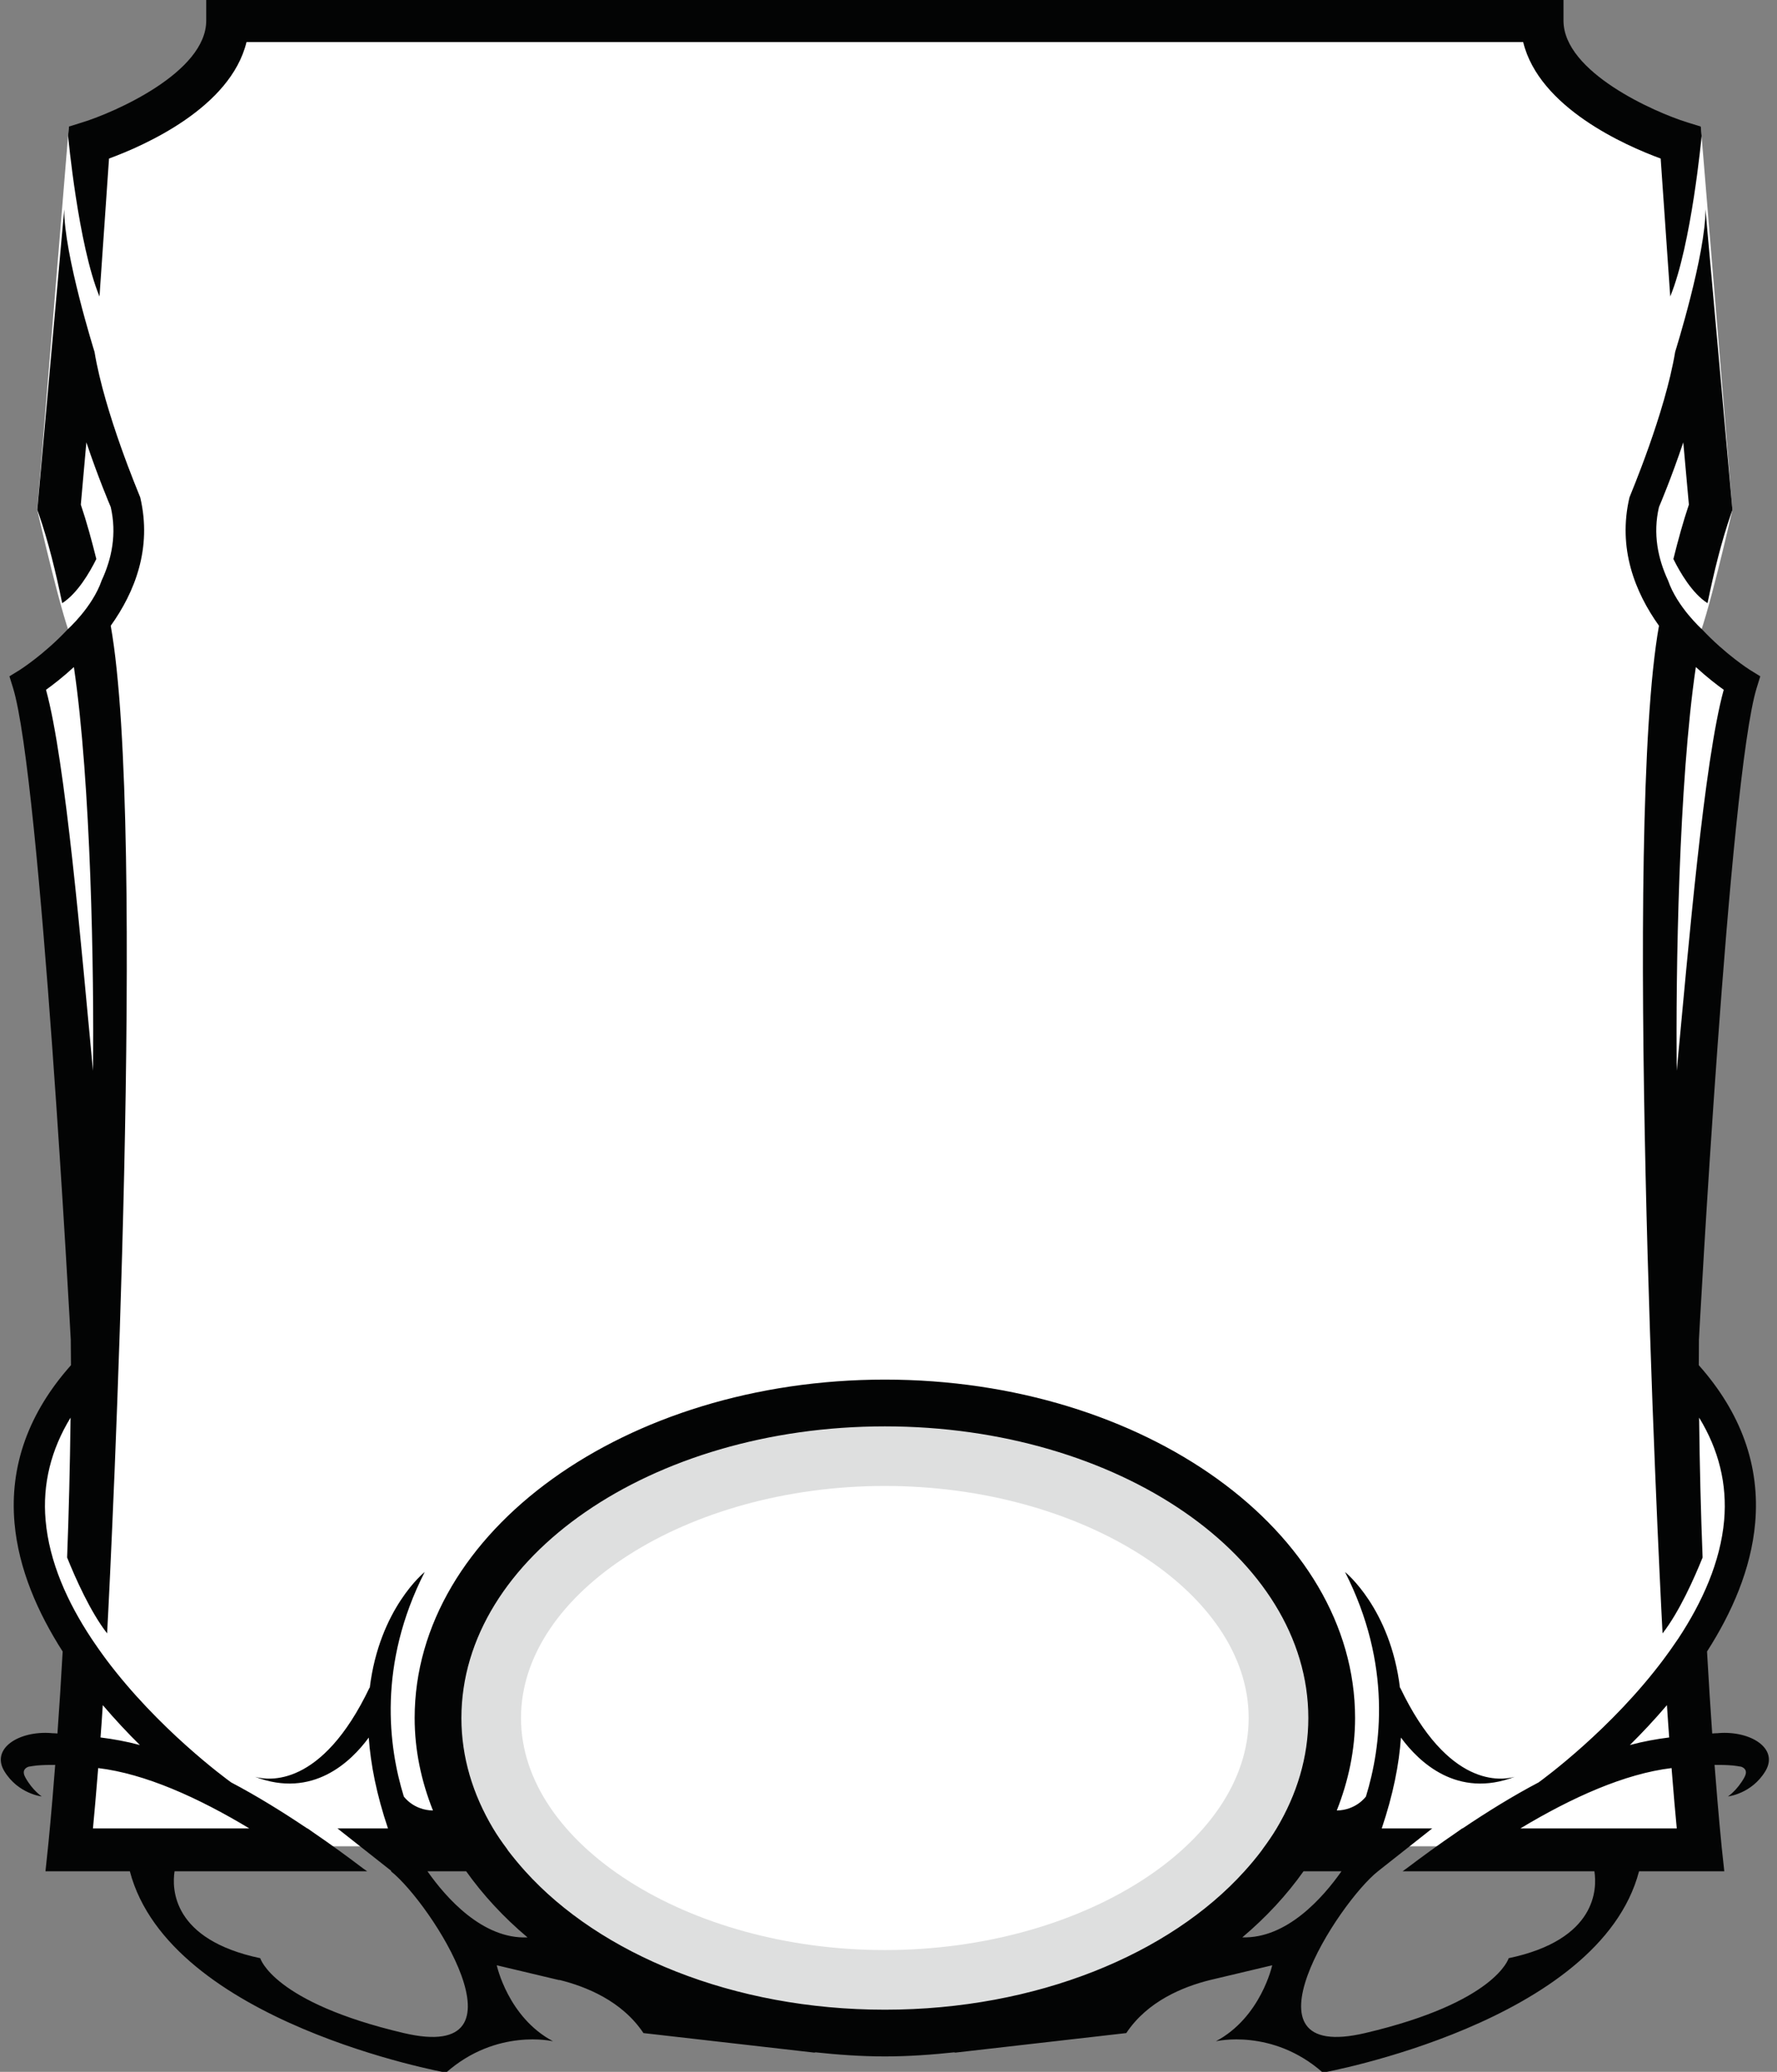 <?xml version="1.0" encoding="UTF-8" standalone="no"?><!DOCTYPE svg PUBLIC "-//W3C//DTD SVG 1.1//EN" "http://www.w3.org/Graphics/SVG/1.1/DTD/svg11.dtd"><svg width="100%" height="100%" viewBox="0 0 223 260" version="1.1" xmlns="http://www.w3.org/2000/svg" xmlns:xlink="http://www.w3.org/1999/xlink" xml:space="preserve" xmlns:serif="http://www.serif.com/" style="fill-rule:evenodd;clip-rule:evenodd;stroke-linejoin:round;stroke-miterlimit:2;"><rect x="0" y="0" width="223" height="260" fill="#808080" stroke="none"/><g><path d="M3.259,85.198c0,0 9.296,46.875 6.25,89.584c0,-0 -13.021,13.02 1.042,34.112l-1.167,22.8l203.313,0l-1.171,-22.8c14.062,-21.092 1.042,-34.112 1.042,-34.112c-3.046,-42.709 6.25,-89.584 6.25,-89.584l-5.988,-4.425c1.3,-2.346 4.575,-16.787 4.575,-16.787l-3.967,-48.104c-11.887,4.904 -19.554,-13.08 -19.554,-13.08l-165.691,0c-0,0 -7.663,17.984 -19.555,13.08l-3.962,48.104c-0,-0 3.271,14.441 4.571,16.787l-5.988,4.425Z" style="fill:#fff;fill-rule:nonzero;"/><path d="M111.039,181.267c28.046,0 50.867,15.396 50.867,34.325c-0,18.93 -22.821,34.334 -50.867,34.334c-28.046,-0 -50.866,-15.404 -50.866,-34.334c-0,-18.929 22.82,-34.325 50.866,-34.325" style="fill:#fff;fill-rule:nonzero;"/><path d="M111.039,244.716c-24.75,-0 -45.658,-13.334 -45.658,-29.121c-0,-15.783 20.908,-29.121 45.658,-29.121c24.75,0 45.659,13.338 45.659,29.121c-0,15.787 -20.909,29.121 -45.659,29.121m0,10.416c30.975,0 56.075,-17.704 56.075,-39.537c0,-21.833 -25.1,-39.538 -56.075,-39.538c-30.971,0 -56.075,17.705 -56.075,39.538c0,21.833 25.104,39.537 56.075,39.537" style="fill:#dedfdf;fill-rule:nonzero;"/><path d="M12.484,37.204c-2.671,-6.458 -3.938,-20.158 -3.938,-20.158l0.096,-1.163l1.717,-0.533c4.033,-1.25 15.521,-6.275 15.521,-12.763l-0,-2.683l170.325,0l-0,2.683c-0,6.488 11.487,11.513 15.512,12.763l1.721,0.533l0.104,1.163c0,-0 -1.271,13.7 -3.941,20.158l-1.2,-17.308c-4.446,-1.634 -15.255,-6.388 -17.255,-14.617l-160.212,0c-2.004,8.229 -12.808,12.983 -17.254,14.617l-1.196,17.308Zm-6.021,180.288l0,0.008c0.229,-0 0.5,0.021 0.746,0.037c0.221,-3.05 0.446,-6.504 0.654,-10.287c-3.117,-4.867 -5.529,-10.342 -6.042,-16.121c-0.633,-7.183 1.775,-13.837 7.084,-19.808c-0,-1.054 -0.017,-2.129 -0.025,-3.196c-0,-0 -3.779,-70.542 -7.246,-81.804l-0.45,-1.45l1.292,-0.796c0.054,-0.038 3.066,-1.946 6.02,-5.104c0,-0 3.109,-2.779 4.263,-6.129c1.275,-2.742 1.912,-5.859 1.137,-9.213c-0.125,-0.296 -1.583,-3.717 -3.058,-8.117l-0.696,7.813c0.729,2.158 1.359,4.467 1.946,6.825c-0.825,1.675 -2.371,4.325 -4.283,5.542c-0.817,-3.955 -1.75,-7.759 -2.929,-11.159l-0.196,-0.55l3.379,-37.721c-0.042,5.642 3.8,17.888 3.8,17.888c1.275,7.712 5.596,17.871 5.737,18.262c1.513,6.405 -0.695,11.913 -3.7,16.113c4.513,25.379 0.121,115.921 -0.454,126.45c-2.087,-2.667 -3.991,-6.958 -5.021,-9.525c0.213,-5.483 0.359,-11.408 0.434,-17.55c-2.459,4.033 -3.534,8.346 -3.134,12.879c0.455,5.238 2.75,10.296 5.738,14.817c0.146,0.225 0.283,0.421 0.417,0.616c0.404,0.596 0.82,1.18 1.241,1.755c0.1,0.125 0.146,0.191 0.146,0.191l0,0.009c6.575,8.812 15.1,15.045 15.742,15.508c3.237,1.704 6.441,3.692 9.55,5.779l0.046,0l0.691,0.488c2.167,1.479 4.263,3.004 6.279,4.533l0.5,0.35l-24.166,-0c-0.338,2.175 -0.321,8.579 10.754,10.912c-0,0 1.587,5.538 18.017,9.396c16.429,3.854 3.379,-16.362 -1.621,-20.308l0.05,-0.042l-6.754,-5.329l6.337,0c-1.433,-4.25 -2.179,-8.046 -2.412,-11.404c-2.25,3.071 -7.059,7.687 -14.267,4.925c1.637,0.462 8.337,1.442 14.367,-11.192l0.02,0.059c1.205,-10.021 6.9,-14.571 6.9,-14.571c-5.912,11.625 -4.545,21.946 -2.62,28.179c0.033,0.046 1.229,1.712 3.654,1.75c-1.467,-3.696 -2.296,-7.579 -2.296,-11.604c-0,-23.417 26.475,-42.467 59.008,-42.467c32.538,0 59.009,19.05 59.009,42.467c-0,4.025 -0.838,7.908 -2.296,11.604c2.421,-0.038 3.621,-1.704 3.658,-1.75c1.921,-6.233 3.288,-16.554 -2.625,-28.179c0,-0 5.7,4.55 6.9,14.571l0.021,-0.059c6.021,12.634 12.729,11.654 14.371,11.192c-7.209,2.762 -12.021,-1.854 -14.275,-4.925c-0.229,3.358 -0.975,7.154 -2.409,11.404l6.334,0l-6.804,5.371c-4.992,3.946 -18.042,24.162 -1.617,20.308c16.429,-3.858 18.017,-9.396 18.017,-9.396c11.083,-2.333 11.095,-8.737 10.758,-10.912l-24.067,-0l0.488,-0.35c2.025,-1.529 4.121,-3.054 6.291,-4.533l0.688,-0.488l0.05,0c3.104,-2.087 6.308,-4.075 9.55,-5.779c0.637,-0.463 9.162,-6.696 15.729,-15.508l0,-0.009c0,0 0.058,-0.066 0.146,-0.191c0.425,-0.575 0.846,-1.159 1.246,-1.755c0.137,-0.195 0.275,-0.391 0.425,-0.616c2.979,-4.521 5.275,-9.579 5.737,-14.817c0.392,-4.533 -0.675,-8.846 -3.141,-12.879c0.07,6.142 0.22,12.067 0.437,17.55c-1.033,2.567 -2.937,6.858 -5.025,9.525c-0.571,-10.529 -4.962,-101.071 -0.45,-126.45c-3,-4.2 -5.208,-9.708 -3.7,-16.113c0.138,-0.391 4.458,-10.55 5.733,-18.262c0,-0 3.842,-12.246 3.8,-17.888l3.384,37.721l-0.192,0.55c-1.179,3.4 -2.117,7.204 -2.933,11.159c-1.917,-1.217 -3.454,-3.867 -4.284,-5.542c0.588,-2.358 1.217,-4.667 1.946,-6.825l-0.704,-7.813c-1.471,4.4 -2.921,7.821 -3.05,8.117c-0.783,3.354 -0.137,6.471 1.138,9.213c1.154,3.35 4.258,6.129 4.258,6.129c2.962,3.158 5.962,5.066 6.029,5.104l1.288,0.796l-0.45,1.45c-3.467,11.262 -7.25,81.804 -7.25,81.804c-0,1.067 -0.017,2.142 -0.017,3.196c5.304,5.971 7.708,12.625 7.075,19.808c-0.513,5.779 -2.921,11.254 -6.042,16.121c0.213,3.783 0.438,7.237 0.65,10.287c0.254,-0.016 0.525,-0.037 0.759,-0.037l-0.009,-0.008c4.079,-0.33 7.654,1.929 5.917,4.783c-1.729,2.85 -4.688,3.162 -4.688,3.162c0,0 1.113,-0.716 2.038,-2.35c0.462,-0.816 0.104,-1.2 -0.371,-1.379c-0.35,-0.058 -0.683,-0.116 -1.05,-0.154l-0.008,0c-0.754,-0.067 -1.534,-0.083 -2.292,-0.075c0.488,6.333 0.879,10.167 0.9,10.375l0.321,2.971l-10.696,-0c-4.983,19.008 -39.679,25.271 -39.679,25.271c-6.358,-5.613 -13.425,-3.934 -13.425,-3.934c5.65,-3.004 7.067,-9.537 7.067,-9.537l-7.842,1.862c-3.354,0.838 -7.817,2.65 -10.471,6.646l-21.617,2.471l0.18,-0.071c-2.9,0.313 -5.846,0.529 -8.859,0.529c-3.016,0 -5.958,-0.216 -8.858,-0.529l0.175,0.071l-21.613,-2.471c-2.687,-4.033 -7.212,-5.85 -10.57,-6.675l-0,0.029l-7.838,-1.862c0,-0 1.408,6.533 7.063,9.537c-0,0 -7.071,-1.679 -13.425,3.934c-0,-0 -34.696,-6.263 -39.684,-25.271l-10.587,-0l0.312,-2.971c0.025,-0.208 0.421,-4.042 0.909,-10.375c-0.767,-0.008 -1.546,0.008 -2.3,0.075l-0.009,0c-0.366,0.038 -0.704,0.096 -1.046,0.154c-0.475,0.179 -0.837,0.563 -0.375,1.379c0.921,1.634 2.042,2.35 2.042,2.35c0,0 -2.954,-0.312 -4.692,-3.162c-1.729,-2.854 1.838,-5.113 5.917,-4.783m203.954,-83.117c1.471,-15.504 3.434,-38.904 5.896,-47.813c-0.879,-0.629 -2.129,-1.595 -3.5,-2.854c-2.146,14.525 -2.533,38.404 -2.396,50.667m-5.883,84.612c1.683,-0.454 3.321,-0.75 4.933,-0.95c-0.091,-1.27 -0.191,-2.641 -0.279,-4.058c-1.558,1.825 -3.142,3.517 -4.654,5.008m-13.746,10.467l19.633,0c-0.175,-1.817 -0.408,-4.404 -0.654,-7.575c-5.875,0.704 -12.508,3.683 -18.979,7.575m-27.204,5.371c-2.117,2.987 -4.688,5.767 -7.683,8.296c5.575,0.175 10.116,-4.975 12.445,-8.296l-4.762,-0Zm-105.683,-19.229c-0,4.908 1.425,9.579 3.983,13.866c0.512,0.855 1.083,1.684 1.7,2.505c0.062,0.091 0.121,0.187 0.187,0.283c0.667,0.875 1.384,1.737 2.138,2.575c9.383,10.404 26.079,17.375 45.133,17.375c19.054,-0 35.75,-6.971 45.129,-17.375c0.763,-0.838 1.475,-1.7 2.138,-2.575c0.075,-0.096 0.129,-0.192 0.196,-0.283c0.608,-0.821 1.179,-1.65 1.691,-2.505c2.555,-4.283 3.988,-8.958 3.988,-13.866c-0,-20.179 -23.838,-36.6 -53.142,-36.6c-29.304,-0 -53.141,16.421 -53.141,36.6m8.295,27.529c-3.004,-2.529 -5.575,-5.313 -7.7,-8.3l-4.858,-0c2.342,3.337 6.929,8.542 12.558,8.3m-53.583,-25.088c1.613,0.2 3.254,0.496 4.942,0.95c-1.521,-1.491 -3.1,-3.183 -4.659,-5.008c-0.087,1.417 -0.183,2.788 -0.283,4.058m-0.95,11.417l19.629,0c-6.466,-3.892 -13.104,-6.871 -18.971,-7.575c-0.254,3.171 -0.487,5.758 -0.658,7.575m0.008,-95.079c0.138,-12.263 -0.258,-36.142 -2.4,-50.667c-1.37,1.259 -2.62,2.225 -3.5,2.854c2.459,8.909 4.417,32.309 5.9,47.813" style="fill:#030404;fill-rule:nonzero;"/></g></svg>